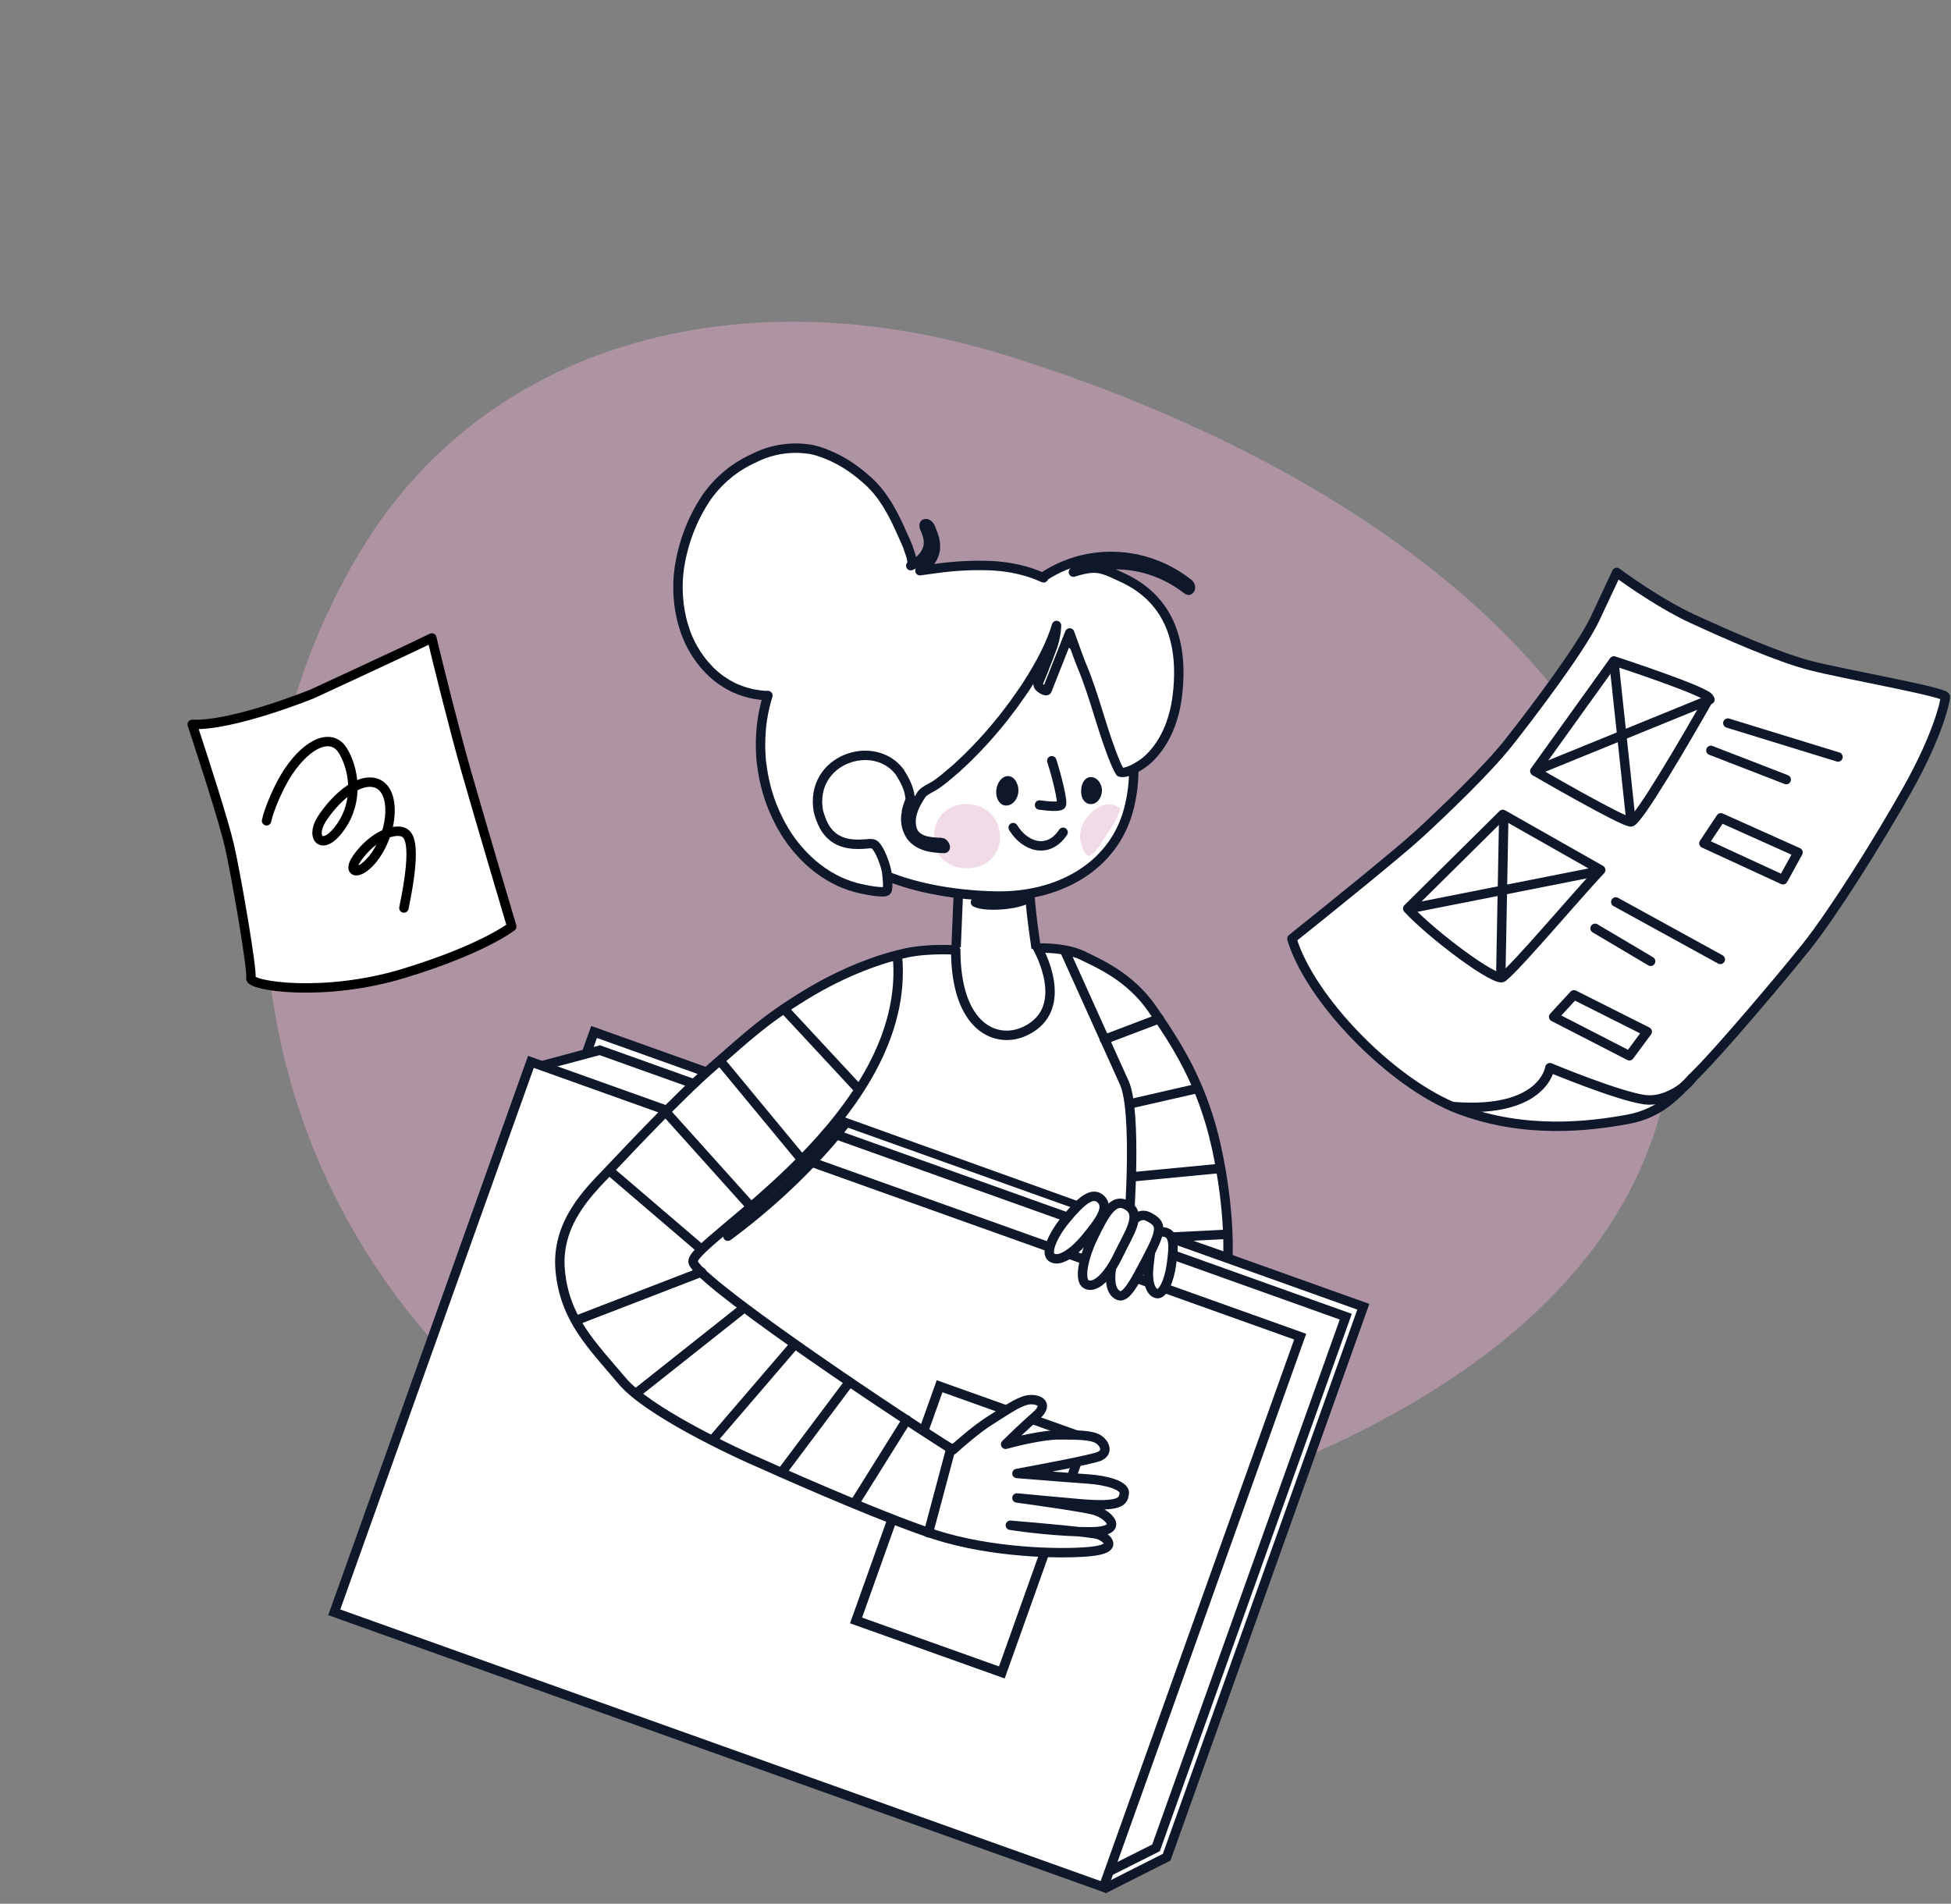 <svg width="1036" height="1011" viewBox="0 0 1036 1011" fill="none" xmlns="http://www.w3.org/2000/svg">
<rect x="0" y="0" width="1036" height="1011" fill="#808080" stroke="none"/>
<g style="mix-blend-mode:multiply" opacity="0.4">
<path fill-rule="evenodd" clip-rule="evenodd" d="M220.254 700.965C319.934 823.535 477.741 842.035 609.628 803.622C755.943 761.008 907.158 672.275 886.919 506.798C866.619 340.823 693.195 238.141 534.425 188.749C397.769 146.236 261.023 179.184 192.569 290.79C119.896 409.274 118.903 576.34 220.254 700.965Z" fill="#F2B2D5"/>
</g>
<path d="M619.504 986.282L723.933 693.968L315.449 548.038L211.02 840.352L587.211 1002.6L619.504 986.282Z" fill="white" stroke="#0F172A" stroke-width="5"/>
<path d="M613.844 981.332L664.063 840.76L714.621 699.238L318.489 557.72L287.685 565.975L186.383 849.535L589.515 993.553L613.844 981.332Z" fill="white" stroke="#0F172A" stroke-width="5"/>
<path d="M585.976 1002.16L690.405 709.846L281.921 563.916L177.492 856.23L585.976 1002.16Z" fill="white" stroke="#0F172A" stroke-width="5"/>
<rect width="132.033" height="82.192" transform="matrix(0.336 -0.942 -0.942 -0.336 531.992 888.166)" fill="white" stroke="#0F172A" stroke-width="5"/>
<path d="M506 544.718L509.231 466L546.715 470.686C546.93 492.239 557.232 539.658 556.715 556.901C556.198 574.144 519.356 555.963 506 544.718Z" fill="white" stroke="#0F172A" stroke-width="5" stroke-linecap="round" stroke-linejoin="round"/>
<path d="M517.983 479.172C522.929 481.825 540.71 480.735 546.085 476.838" stroke="#0F172A" stroke-width="5" stroke-linecap="round" stroke-linejoin="round"/>
<path fill-rule="evenodd" clip-rule="evenodd" d="M566.111 339.819C535.625 318.696 498.834 324.838 471.607 342.118C441.401 361.289 413.104 391.178 428.482 427.167C443.906 463.264 489.72 475.083 528.747 475.844C562.338 476.499 591.018 460.134 599.159 430.495C607.803 399.03 597.108 361.295 566.111 339.819Z" fill="white" stroke="#0F172A" stroke-width="5"/>
<path fill-rule="evenodd" clip-rule="evenodd" d="M496.007 444.153C496.371 420.925 530.287 421.63 531.049 444.19C531.247 466.591 495.418 467.024 496.007 444.153Z" fill="#F1DBE7"/>
<path d="M631.032 309.8L630.556 309.441C622.812 303.431 613.879 299.213 604.376 297.079C594.871 294.945 585.025 294.945 575.522 297.082C574.36 297.335 573.22 297.652 572.082 297.969C569.63 298.668 567.22 299.515 564.867 300.504C561.261 302.031 557.793 303.877 554.502 306.018C554.377 306.115 554.276 306.243 554.215 306.392C554.152 306.541 554.131 306.703 554.15 306.863C551.801 305.784 549.393 304.846 546.937 304.053C546.149 303.779 545.362 303.567 544.595 303.335C542.066 302.617 539.516 302.046 536.946 301.582C533.516 300.992 530.056 300.604 526.582 300.42C516.684 300.019 506.771 300.521 496.961 301.92L493.064 302.448C491.53 302.659 489.996 302.849 488.483 303.082C490.011 302.206 491.408 301.111 492.628 299.828C492.969 299.476 493.287 299.102 493.582 298.708C493.831 298.392 494.079 298.096 494.287 297.779C495.065 296.65 495.68 295.412 496.111 294.103C496.368 293.29 496.556 292.456 496.67 291.61C496.884 289.052 496.515 286.478 495.592 284.089C495.511 283.786 495.407 283.489 495.282 283.202C495.095 282.695 494.909 282.188 494.681 281.681C494.453 281.174 494.287 280.667 494.059 280.181C493.883 279.697 493.607 279.258 493.249 278.893C492.892 278.528 492.461 278.247 491.986 278.068C491.862 278.048 491.736 278.048 491.613 278.068C490.701 278.068 490.556 278.829 490.763 279.526C490.751 279.631 490.751 279.738 490.763 279.843C491.095 280.582 491.426 281.343 491.696 282.125C491.965 282.906 492.089 283.139 492.255 283.667C492.374 283.976 492.471 284.294 492.545 284.617C493.021 286.269 493.148 288.004 492.919 289.709C492.928 289.786 492.928 289.864 492.919 289.941C492.827 290.474 492.688 290.998 492.504 291.505C491.727 293.641 490.446 295.549 488.773 297.061C487.522 298.207 486.128 299.18 484.627 299.955L483.632 300.42C483.805 300.346 483.945 300.211 484.026 300.039C484.876 298.772 483.777 295.033 482.368 291.314C482.35 291.224 482.35 291.13 482.368 291.04L481.414 288.758L481.29 288.483C481.124 288.082 480.979 287.723 480.813 287.364C480.647 287.005 480.316 286.223 480.088 285.716C480.017 285.534 479.934 285.358 479.839 285.188C479.839 285.188 479.839 285.061 479.715 284.913C479.321 284.005 478.989 283.35 478.844 283.012C477.168 279.078 475.293 275.235 473.227 271.498C471.973 269.173 470.588 266.923 469.081 264.759C467.035 261.77 464.702 258.996 462.116 256.478C461.349 255.717 460.562 254.999 459.774 254.365C457.915 252.691 455.971 251.119 453.949 249.654C448.046 245.259 441.479 241.877 434.506 239.64C433.076 239.218 431.666 238.859 430.236 238.584H430.07C419.848 236.989 409.394 238.68 400.159 243.422C389.929 248.027 381.138 255.408 374.746 264.759C368.971 273.53 364.761 283.27 362.308 293.533C361.935 295.033 361.604 296.554 361.314 298.075C359.39 308.085 359.581 318.398 361.873 328.327C362.122 329.489 362.454 330.63 362.785 331.75C363.013 332.531 363.241 333.313 363.511 334.095C366.573 343.558 372.096 351.999 379.492 358.516C381.069 359.894 382.753 361.137 384.529 362.235C385.669 363.009 386.853 363.715 388.074 364.347C388.924 364.812 389.815 365.234 390.706 365.615L391.245 365.826L391.639 365.995C392.095 366.206 392.551 366.375 393.028 366.544C394.168 366.967 395.308 367.347 396.49 367.685C397.671 368.023 398.832 368.298 400.014 368.551L400.719 368.657C402.465 368.996 404.23 369.228 406.004 369.354H407.766C407.517 370.129 407.289 370.91 407.082 371.699C407.024 371.843 406.976 371.992 406.937 372.143C406.688 373.051 406.439 373.981 406.211 374.91C406.211 375.354 406.004 375.797 405.921 376.262C405.507 378.037 405.154 379.854 404.885 381.692C404.657 383.17 404.449 384.649 404.304 386.149C404.304 386.994 404.159 387.839 404.097 388.684C404.088 388.754 404.088 388.825 404.097 388.895C403.766 393.297 403.766 397.719 404.097 402.12C404.097 403.177 404.284 404.233 404.408 405.374C404.532 406.515 404.719 407.677 404.885 408.838C405.175 410.782 405.548 412.726 405.963 414.648C406.377 416.571 406.833 418.366 407.351 420.183C408.948 425.784 411.116 431.202 413.819 436.345C414.068 436.894 414.378 437.442 414.669 437.993L414.959 438.52C415.643 439.725 416.327 440.887 417.032 442.07C420.946 448.343 425.76 453.982 431.313 458.802C434.853 461.883 438.727 464.541 442.859 466.723C444.434 467.582 446.053 468.349 447.71 469.027C449.918 469.943 452.182 470.712 454.488 471.329C459.594 472.674 469.961 474.628 470.944 472.978C471.927 471.329 470.944 464.132 470.944 464.132C470.944 460.963 466.842 449.295 463.774 448.239C462.714 447.982 461.615 447.946 460.541 448.133C454.094 448.725 447.544 448.534 442.237 444.351C437.918 440.944 436.117 436.192 434.575 430.853C429.66 403.188 464.173 391.693 477.825 410.069C480.307 414.141 482.719 418.435 483.197 423.205C483.197 423.205 483.197 423.331 483.197 423.415C483.197 423.5 483.487 424.007 483.612 424.302C483.191 425.108 482.824 425.94 482.513 426.795C482.509 426.838 482.509 426.879 482.513 426.923C482.368 427.302 482.243 427.683 482.119 428.063C481.81 428.977 481.554 429.907 481.352 430.853C481.342 431.049 481.342 431.246 481.352 431.442C480.87 433.54 480.816 435.716 481.194 437.834C481.572 439.953 482.374 441.97 483.549 443.759C487.695 449.505 494.784 450.372 501.231 450.583C503.034 450.583 501.231 447.457 499.904 447.416C494.017 447.225 485.809 446.843 484.151 439.682C483.653 437.45 483.653 435.132 484.151 432.901C484.175 432.742 484.216 432.586 484.275 432.437C484.399 431.845 484.586 431.254 484.772 430.662L485.166 429.563L485.436 428.865C486.039 427.469 486.731 426.115 487.509 424.809L488.068 423.879C488.503 423.183 488.959 422.507 489.416 421.768C489.906 421.118 490.51 420.566 491.198 420.141C493.105 418.831 495.738 417.69 497.126 416.655C500.194 414.542 503.138 412.05 505.978 409.578C507.263 408.5 508.527 407.465 509.75 406.219C510.352 405.712 510.911 405.163 511.471 404.592C512.549 403.641 513.544 402.627 514.601 401.592C515.72 400.494 516.86 399.332 517.959 398.191C519.057 397.05 520.177 395.867 521.275 394.684C521.773 394.156 522.27 393.628 522.747 393.078C522.904 392.92 523.049 392.751 523.182 392.571L524.426 391.219C524.654 390.924 524.923 390.67 525.172 390.374L526.499 388.832C526.748 388.557 526.996 388.283 527.203 388.008C528.468 386.572 529.67 385.114 530.872 383.614L531.121 383.297C532.033 382.199 532.904 381.185 533.775 379.98C535.101 378.29 536.386 376.621 537.609 374.952C537.817 374.678 538.024 374.424 538.19 374.171C540.221 371.354 542.135 368.636 543.932 366.016L544.761 364.749L544.968 364.41C552.886 352.326 558.462 341.045 561.033 332.172C560.842 336.647 559.903 341.055 558.255 345.207C557.115 348.439 555.829 351.545 554.524 354.798V355.03L554.15 355.96C553.177 358.326 552.078 360.713 551.227 363.101C551.178 363.237 551.178 363.387 551.227 363.523C551.207 363.577 551.207 363.638 551.227 363.692C551.241 363.831 551.274 363.967 551.331 364.094C551.829 365.34 555.57 367.629 556.005 366.509C559.799 357.002 563.955 346.348 568.018 336.123C570.09 341.932 573.491 351.312 574.236 353.024C581.534 370.22 585.326 388.642 592.643 405.839C593.265 407.3 593.992 408.713 594.82 410.064C597.1 410.719 600.686 409.155 603.546 407.55L605.434 406.409C605.951 406.071 606.407 405.775 606.78 405.501C608.064 404.614 609.271 403.618 610.388 402.522C619.362 393.712 624.136 381.029 625.435 367.136C628.346 338.565 619.217 317.511 596.27 306.842L594.363 305.955C591.711 304.708 589.555 303.715 587.607 303.018C582.301 301.096 578.506 301.201 569.988 303.842C573.906 302.387 577.954 301.319 582.073 300.652C582.859 300.525 583.647 300.399 584.436 300.335C600.662 298.27 617.037 302.776 630.037 312.884C630.364 313.186 630.767 313.391 631.199 313.476C632.505 313.159 632.483 310.962 631.032 309.8Z" fill="white" stroke="#0F172A" stroke-width="5" stroke-linejoin="round"/>
<path d="M535.514 427.643C539.47 426.646 541.798 421.504 540.364 416.929C539.227 413.303 536.588 411.449 533.848 412.352C530.274 413.531 528.048 419.113 529.4 423.506C530.4 426.758 532.739 428.341 535.514 427.643Z" fill="#0F172A"/>
<path d="M585.131 420.097C585.326 416.244 582.564 412.69 579.356 412.665C576.387 412.641 574.263 415.467 574.094 419.664C573.926 423.839 575.782 426.703 578.854 427.009C582.087 427.329 584.924 424.205 585.131 420.097Z" fill="#0F172A"/>
<path fill-rule="evenodd" clip-rule="evenodd" d="M587.41 443.693C583.161 449.893 577.346 461.736 574.203 448.073C570.056 436.391 586.132 421.221 595.017 429.541C593.301 434.753 590.796 438.544 587.41 443.693Z" fill="#F1DBE7"/>
<path d="M558.5 404C561 411.667 564.7 426.3 563.5 427.5C562.3 428.7 555.333 428 552 427.5" stroke="#0F172A" stroke-width="5" stroke-linecap="round" stroke-linejoin="round"/>
<path d="M538 439.5C544 449.5 556.5 454 564.5 442" stroke="#0F172A" stroke-width="5" stroke-linecap="round" stroke-linejoin="round"/>
<path d="M602 616.5L600.5 648L447.5 593L456 581L463.5 566.5L476.5 532.5V507.5L504 502L520.5 505L540 504H556L566 505L586.5 552L600.5 584.5L602 616.5Z" fill="white"/>
<path d="M368 670C368.8 678.8 461.667 742 506 770C509.833 766.5 519.1 758.5 525.5 754.5C533.5 749.5 540.5 744.5 545.5 743.5C550.5 742.5 558 745 550 752C543.6 757.6 536.667 764.333 534 767C540 765.333 554 762 562 762C572 762 580 762 583.5 764.5C587 767 588.5 771.5 583.5 773.5C579.5 775.1 552.833 780.167 540 782.5C550.333 783.333 572.5 785.1 578.5 785.5C586 786 597.5 788.5 597 793C596.5 797.5 595 800.5 572.5 798.5C554.5 796.9 543.333 795.833 540 795.5C551.167 797 575 800.4 581 802C588.5 804 598.5 813.5 578.5 813.5C576.675 813.5 574.815 813.47 572.941 813.414C578.38 814.031 582.424 814.597 583.5 815C587.5 816.5 595 822.5 578.5 824C562 825.5 526 824.5 496.5 815C472.9 807.4 427 787.5 407 778.5C387 770 343.7 749.1 330.5 733.5C314 714 300 700.5 297.5 675C295 649.5 313 632.5 323 622C333 611.5 360.5 582 379 566C397.5 550 405.5 542 427.5 528.5C446.678 516.732 464.336 510.283 476.5 507.166C478.29 506.707 479.961 506.321 481.5 506C493.5 503.5 507.5 504.5 507.5 504.5C507.5 545.77 529.115 554.885 544.5 547.5C569.5 535.5 551 503.5 551 503.5C551 503.5 557.944 503.167 565.204 504.5C568.833 505.167 572.333 506.167 575 507.5C583 511.5 600 518.5 612 536C624 553.5 638.5 575 646 609.5C653.5 644 652 668 652 668L599.5 649.5C599.5 649.5 604 590.5 597 575C591.4 562.6 573.469 522.833 565.204 504.5C557.944 503.167 551 503.5 551 503.5C551 503.5 569.5 535.5 544.5 547.5C529.115 554.885 507.5 545.77 507.5 504.5C507.5 504.5 493.5 503.5 481.5 506C479.961 506.321 478.29 506.707 476.5 507.166C485 593 367 659 368 670Z" fill="white"/>
<path d="M476.5 507.166C485 593 367 659 368 670C368.8 678.8 461.667 742 506 770C509.833 766.5 519.1 758.5 525.5 754.5C533.5 749.5 540.5 744.5 545.5 743.5C550.5 742.5 558 745 550 752C543.6 757.6 536.667 764.333 534 767C540 765.333 554 762 562 762C572 762 580 762 583.5 764.5C587 767 588.5 771.5 583.5 773.5C579.5 775.1 552.833 780.167 540 782.5C550.333 783.333 572.5 785.1 578.5 785.5C586 786 597.5 788.5 597 793C596.5 797.5 595 800.5 572.5 798.5C554.5 796.9 543.333 795.833 540 795.5C551.167 797 575 800.4 581 802C588.5 804 598.5 813.5 578.5 813.5C562.5 813.5 543.833 811.167 536.5 810C550.833 811.167 580.3 813.8 583.5 815C587.5 816.5 595 822.5 578.5 824C562 825.5 526 824.5 496.5 815C472.9 807.4 427 787.5 407 778.5C387 770 343.7 749.1 330.5 733.5C314 714 300 700.5 297.5 675C295 649.5 313 632.5 323 622C333 611.5 360.5 582 379 566C397.5 550 405.5 542 427.5 528.5C449.5 515 469.5 508.5 481.5 506C493.5 503.5 507.5 504.5 507.5 504.5C507.5 545.77 529.115 554.885 544.5 547.5C569.5 535.5 551 503.5 551 503.5C551 503.5 557.944 503.167 565.204 504.5M565.204 504.5C568.833 505.167 572.333 506.167 575 507.5C583 511.5 600 518.5 612 536C624 553.5 638.5 575 646 609.5C653.5 644 652 668 652 668L599.5 649.5C599.5 649.5 604 590.5 597 575C591.4 562.6 573.469 522.833 565.204 504.5Z" stroke="#0F172A" stroke-width="5" stroke-linecap="round" stroke-linejoin="round"/>
<path d="M386.5 656.5C405.5 642.5 429.5 621.5 449 596.5" stroke="#0F172A" stroke-width="5" stroke-linecap="round" stroke-linejoin="round"/>
<path d="M615.5 541L586.5 552" stroke="#0F172A" stroke-width="5" stroke-linecap="round" stroke-linejoin="round"/>
<path d="M456 578.5L417 536.5" stroke="#0F172A" stroke-width="5" stroke-linecap="round" stroke-linejoin="round"/>
<path d="M425.5 615.5L382.5 563.5" stroke="#0F172A" stroke-width="5" stroke-linecap="round" stroke-linejoin="round"/>
<path d="M398 640L354 591" stroke="#0F172A" stroke-width="5" stroke-linecap="round" stroke-linejoin="round"/>
<path d="M372.5 663.5L324 622" stroke="#0F172A" stroke-width="5" stroke-linecap="round" stroke-linejoin="round"/>
<path d="M372.5 675.5L306.5 701" stroke="#0F172A" stroke-width="5" stroke-linecap="round" stroke-linejoin="round"/>
<path d="M394.5 695L339 739" stroke="#0F172A" stroke-width="5" stroke-linecap="round" stroke-linejoin="round"/>
<path d="M421.5 714.5L379 764" stroke="#0F172A" stroke-width="5" stroke-linecap="round" stroke-linejoin="round"/>
<path d="M451 734L415 782" stroke="#0F172A" stroke-width="5" stroke-linecap="round" stroke-linejoin="round"/>
<path d="M481.5 754L454 798" stroke="#0F172A" stroke-width="5" stroke-linecap="round" stroke-linejoin="round"/>
<path d="M505 769L493 814" stroke="#0F172A" stroke-width="5" stroke-linecap="round" stroke-linejoin="round"/>
<path d="M636 578L601 586" stroke="#0F172A" stroke-width="5" stroke-linecap="round" stroke-linejoin="round"/>
<path d="M648 620.5L601 625" stroke="#0F172A" stroke-width="5" stroke-linecap="round" stroke-linejoin="round"/>
<path d="M651.5 655.5L621.5 657" stroke="#0F172A" stroke-width="5" stroke-linecap="round" stroke-linejoin="round"/>
<path d="M622.003 671.71C623.513 660.858 623.53 655.155 618.103 654.274C610.87 653.1 611.436 662.072 610.209 670.887C608.982 679.702 610.559 686.366 614.423 686.994C617.422 687.48 620.776 680.525 622.003 671.71Z" fill="white" stroke="#0F172A" stroke-width="5"/>
<path d="M565.735 647.801C574.293 637.386 580.257 632.45 584.737 636.998C589.216 641.546 583.616 648.899 576.665 657.358C569.713 665.817 561.981 670.679 558.207 667.577C555.278 665.17 558.784 656.26 565.735 647.801Z" fill="white" stroke="#0F172A" stroke-width="5"/>
<path d="M608.284 669.918C617.074 653.279 617.649 649.978 609.605 646.055C602.72 642.698 596.164 654.016 592.287 665.374C588.41 676.732 588.921 686.053 594.072 688.017C598.071 689.541 602.715 680.46 608.284 669.918Z" fill="white" stroke="#0F172A" stroke-width="5"/>
<path d="M580.349 657.373C587.132 643.171 591.551 636.368 598.194 639.93C607.048 644.677 599.447 654.877 593.937 666.413C588.427 677.948 581.51 684.542 576.78 682.006C573.109 680.038 574.839 668.909 580.349 657.373Z" fill="white" stroke="#0F172A" stroke-width="5"/>
<path d="M121.821 449.144C118.932 436.446 107.441 400.882 102.057 384.688C123.727 385.649 165.753 368.524 165.753 368.524C165.753 368.524 212.66 346.921 229.302 338.799C232.642 352.791 241.015 386.691 247.782 410.351C256.242 439.926 271.753 492.058 271.753 492.058C271.753 492.058 256.767 504.002 214.408 516.913C172.049 529.824 132.303 523.618 133.204 519.413C134.106 515.207 125.431 465.018 121.821 449.144Z" fill="white" stroke="black" stroke-width="5" stroke-linejoin="round"/>
<path d="M141.545 435.885C142.768 429.905 148.051 417.49 152.798 410.299C163.653 393.854 176.347 389.193 182.097 398.689C187.848 408.186 190.74 424.915 181.015 438.94C171.29 452.964 164.561 444.982 170.692 435.24C176.824 425.498 189.378 412.972 199.303 415.754C209.228 418.537 209.566 436.919 201.157 451.463C192.747 466.007 181.583 465.396 191.186 453.604C200.789 441.813 210.59 440.538 213.878 441.838C216.509 442.877 222.076 445.665 214.479 482.199" stroke="black" stroke-width="5" stroke-linecap="round" stroke-linejoin="round"/>
<path d="M754 442.5C743.2 452.5 704.167 484 686 498.5C695.5 530.5 739 575.5 774.5 589C810 602.5 844.5 598 864 594.5C883.5 591 891.5 579.5 902.5 568.5C913.5 557.5 945 520.5 959 503C973 485.5 997 447.5 1013 419C1029 390.5 1033 372.5 1033 370C1033 367.5 979 358 961.5 353.5C944 349 917 337 898.5 328.5C883.7 321.7 865.667 309.333 858.5 304C857.167 306.833 853 315.7 847 328.5C839.5 344.5 812.5 380 801 394.5C789.5 409 767.5 430 754 442.5Z" fill="white" stroke="#0F172A" stroke-width="5" stroke-linecap="round" stroke-linejoin="round"/>
<path d="M898.5 572.5C895.99 576.646 884.658 585.481 873.412 584.007C859.355 582.164 823 567 823 567C823 567 819.694 591.378 772 587.693" stroke="#0F172A" stroke-width="5" stroke-linecap="round" stroke-linejoin="round"/>
<path d="M917.5 384L976 402" stroke="#0F172A" stroke-width="5" stroke-linecap="round" stroke-linejoin="round"/>
<path d="M908.5 398.5L948.5 414" stroke="#0F172A" stroke-width="5" stroke-linecap="round" stroke-linejoin="round"/>
<path d="M858 479L913.5 509.5" stroke="#0F172A" stroke-width="5" stroke-linecap="round" stroke-linejoin="round"/>
<path d="M847 493L876.5 510.5" stroke="#0F172A" stroke-width="5" stroke-linecap="round" stroke-linejoin="round"/>
<path d="M798 432.5L850 462C835.667 477.333 806 512.6 798 519C794.5 521.8 761 497 747.5 482.5L798 432.5Z" stroke="#0F172A" stroke-width="5" stroke-linecap="round" stroke-linejoin="round"/>
<path d="M866 436.5C869.6 436.5 895.167 392.833 907.5 371C909.2 368 857 351 857 351L815 409.5C815 409.5 861.5 436.5 866 436.5Z" stroke="#0F172A" stroke-width="5" stroke-linecap="round" stroke-linejoin="round"/>
<path d="M913.783 434.322L954.771 452.697L946.785 467.206L904.797 447.832L913.783 434.322Z" stroke="#0F172A" stroke-width="5" stroke-linejoin="round"/>
<path d="M835.783 528.322L874.698 547.885L865.216 560.678L825 540L835.783 528.322Z" stroke="#0F172A" stroke-width="5" stroke-linejoin="round"/>
<path d="M908 371.5L816 409" stroke="#0F172A" stroke-width="5" stroke-linecap="round" stroke-linejoin="round"/>
<path d="M857 351.5L866 435.5" stroke="#0F172A" stroke-width="5" stroke-linecap="round" stroke-linejoin="round"/>
<path d="M846.352 463.177L748.888 482.442" stroke="#0F172A" stroke-width="5" stroke-linecap="round" stroke-linejoin="round"/>
<path d="M798.5 434.5L796.917 518.992" stroke="#0F172A" stroke-width="5" stroke-linecap="round" stroke-linejoin="round"/>
</svg>
